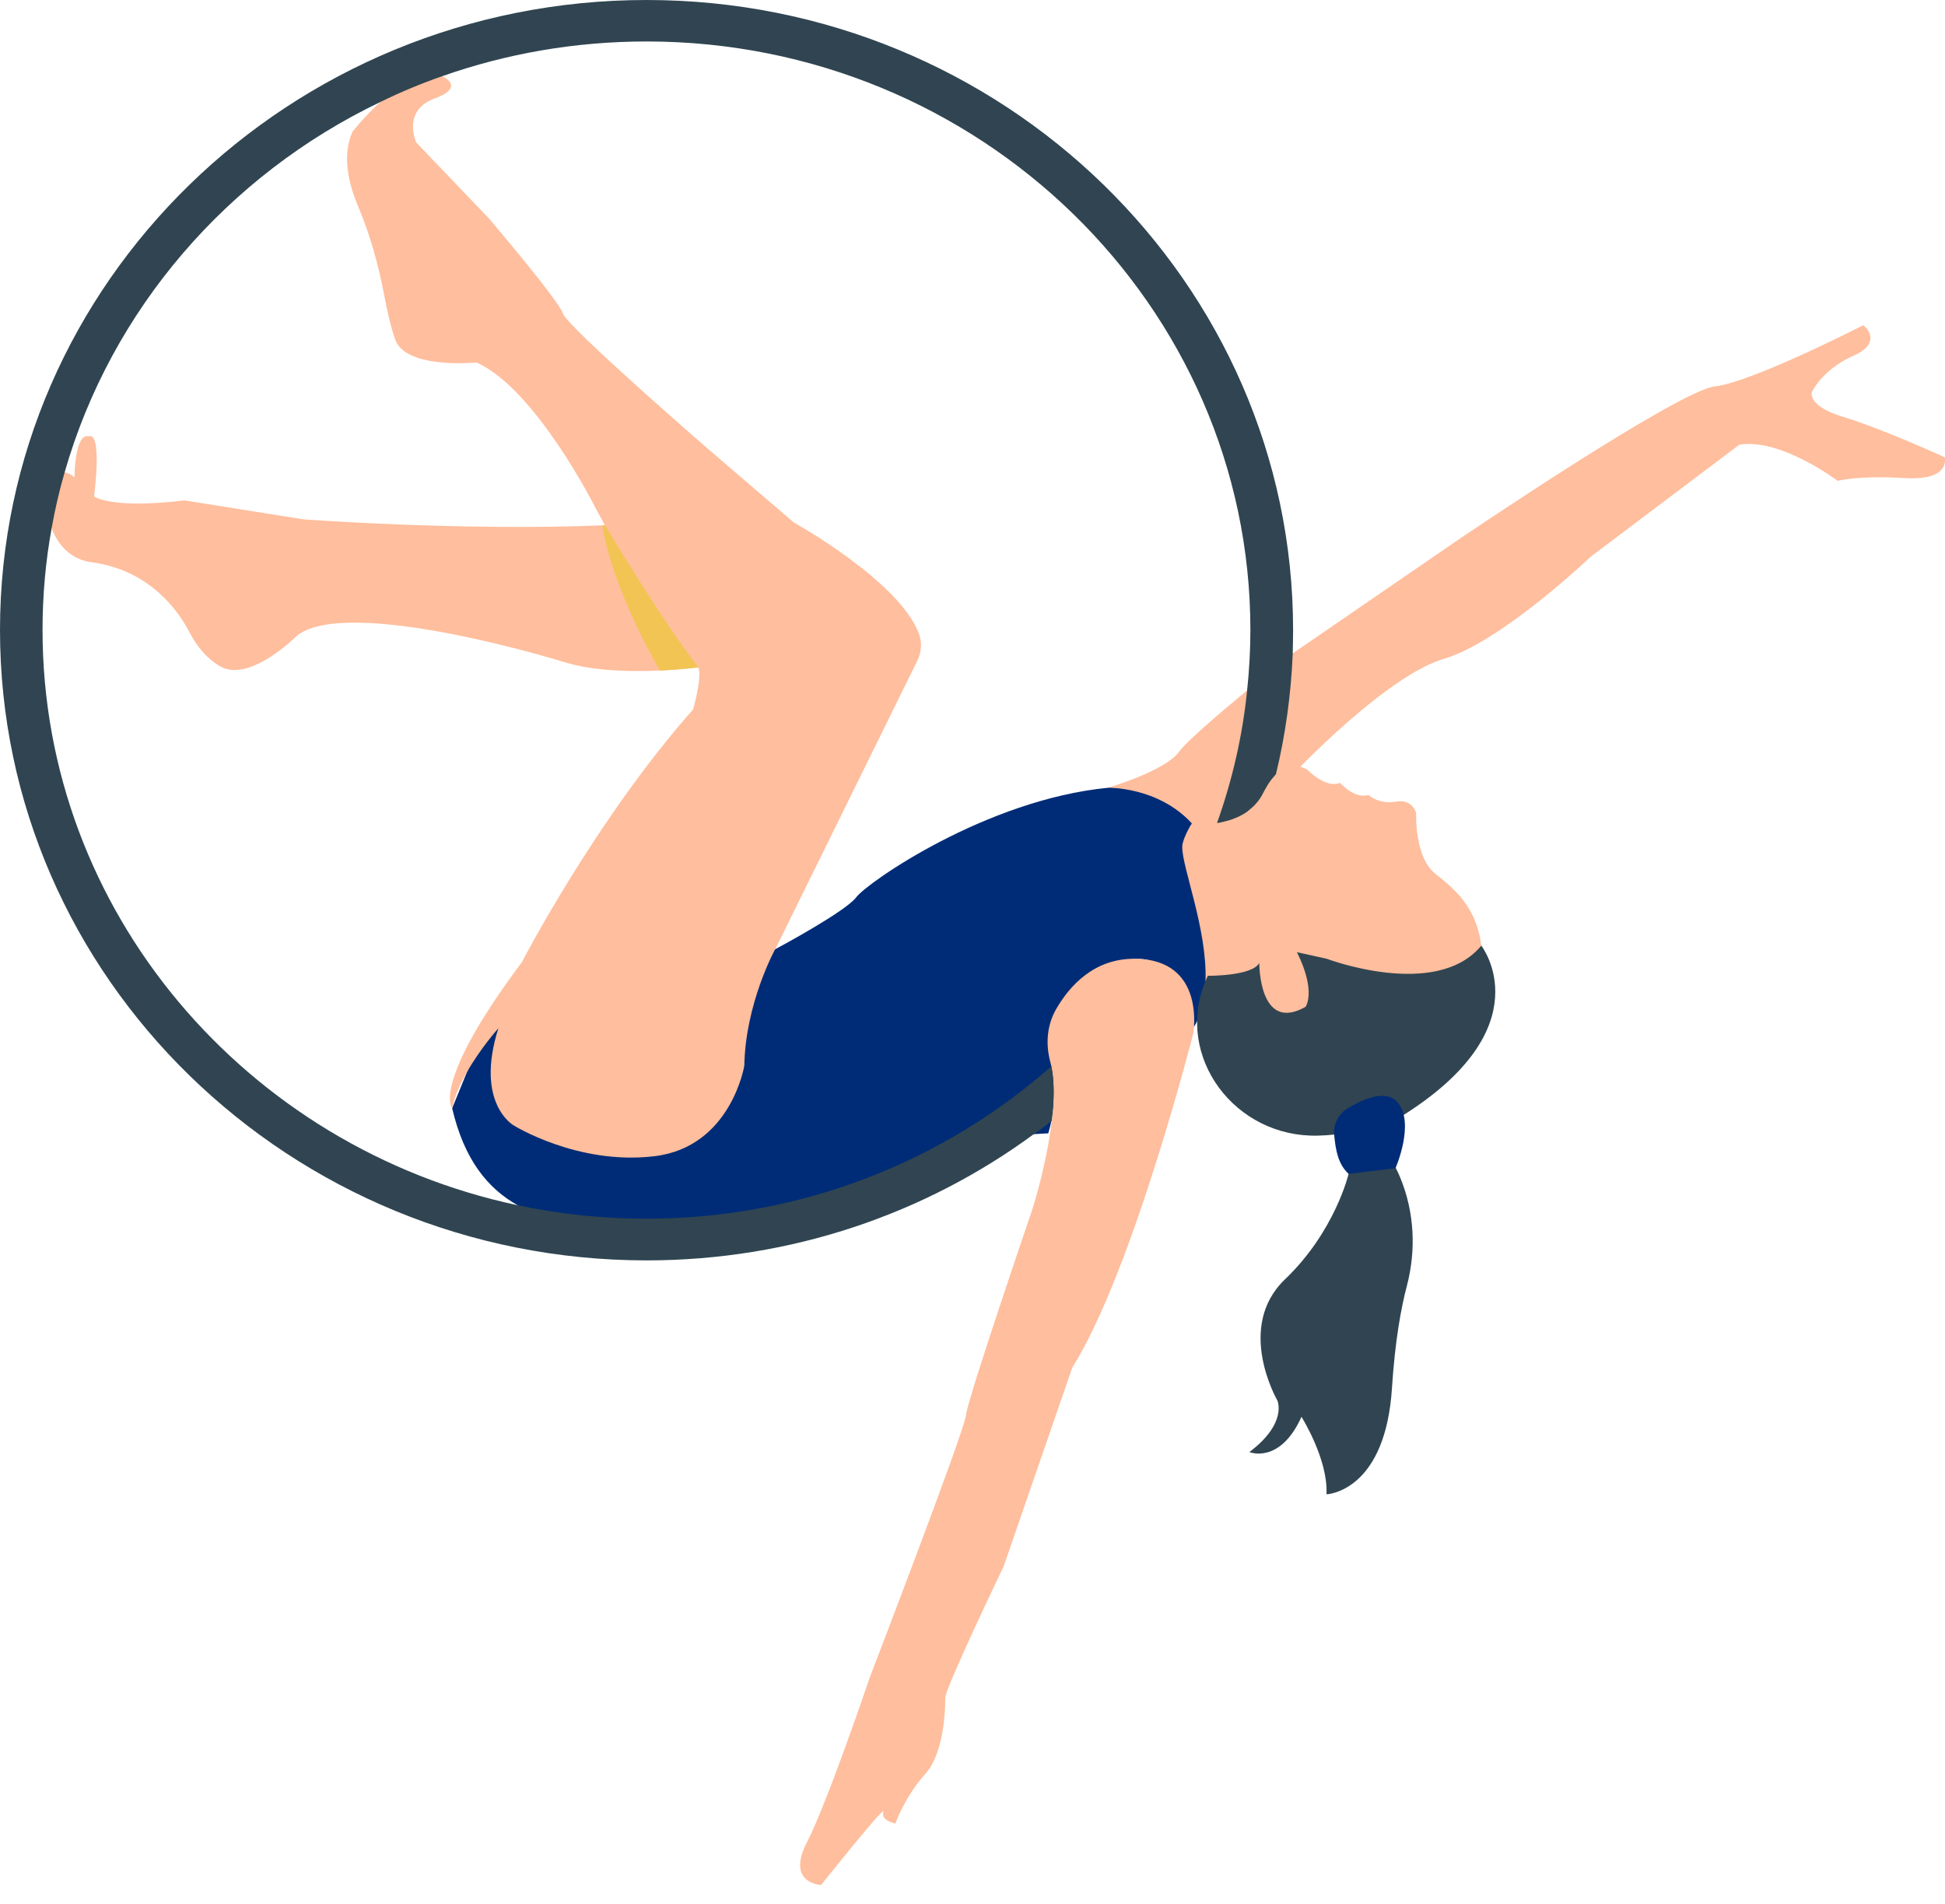 <svg width="47" height="46" viewBox="0 0 47 46" fill="none" xmlns="http://www.w3.org/2000/svg">
<path d="M32.588 28.363C32.588 28.363 32.262 29.753 31.052 30.91C29.841 32.067 30.866 33.836 30.866 33.836C30.866 33.836 31.122 34.381 30.191 35.084C30.191 35.084 30.926 35.39 31.45 34.233C31.45 34.233 32.093 35.255 32.054 36.093C32.053 36.099 32.059 36.105 32.066 36.104C32.207 36.092 33.482 35.919 33.636 33.541C33.71 32.39 33.858 31.594 33.996 31.07C34.224 30.203 34.179 29.285 33.837 28.455C33.699 28.12 33.536 27.861 33.356 27.824C32.798 27.711 32.588 28.363 32.588 28.363Z" fill="#304551"/>
<path d="M26.77 19.033C26.77 19.033 28.144 18.636 28.488 18.166C28.833 17.696 31.245 15.782 31.245 15.782L35.207 13.062C35.207 13.062 40.547 9.436 41.443 9.335C42.339 9.234 45.027 7.857 45.027 7.857C45.027 7.857 45.544 8.26 44.785 8.596C44.028 8.932 43.786 9.469 43.786 9.469C43.786 9.469 43.648 9.805 44.544 10.074C45.44 10.342 46.991 11.047 46.991 11.047C46.991 11.047 47.163 11.618 46.026 11.551C44.889 11.484 44.407 11.618 44.407 11.618C44.407 11.618 43.028 10.577 42.029 10.745L38.446 13.445C38.446 13.445 36.275 15.513 34.897 15.916C33.519 16.319 31.348 18.603 31.348 18.603L29.591 20.349H28.282L26.77 19.033Z" fill="#FFBE9D"/>
<path d="M28.799 19.894C28.799 19.894 30.076 20.087 30.542 19.13C31.008 18.174 31.597 18.604 31.597 18.604C31.597 18.604 32.038 19.059 32.382 18.915C32.382 18.915 32.725 19.311 33.069 19.209C33.069 19.209 33.314 19.441 33.731 19.369C34.148 19.298 34.222 19.656 34.222 19.656C34.222 19.656 34.173 20.708 34.688 21.115C35.203 21.521 35.841 22.047 35.816 23.291C35.792 24.534 33.903 25.849 33.903 25.849L30.272 25.251L29.078 24.159L27.892 21.234L28.799 19.894Z" fill="#FFBE9D"/>
<path d="M29.131 23.703C29.131 23.862 29.112 24.021 29.084 24.166C29.052 24.342 29.001 24.51 28.931 24.664C28.908 24.714 28.88 24.764 28.852 24.814C28.852 24.814 28.852 24.809 28.852 24.805C28.828 24.678 28.587 23.372 27.721 23.191C27.698 23.182 27.67 23.177 27.642 23.177C27.601 23.173 27.559 23.169 27.512 23.169C27.508 23.169 27.508 23.164 27.503 23.169C27.382 23.169 27.242 23.191 27.098 23.241C26.735 23.363 26.438 23.544 26.187 23.753C25.554 24.284 25.298 25.118 25.447 25.915C25.494 26.174 25.508 26.509 25.433 26.917C25.433 26.931 25.433 26.949 25.424 26.962C25.424 27.003 25.415 27.044 25.405 27.09C25.387 27.185 25.359 27.28 25.331 27.384C25.331 27.384 25.187 27.389 24.987 27.402C24.987 27.402 24.987 27.407 24.982 27.402C24.647 27.42 24.163 27.465 23.959 27.547C23.628 27.674 20.917 28.853 20.917 28.853C20.917 28.853 17.842 30.222 15.912 29.873C14.782 29.669 13.507 29.678 12.507 29.12C11.796 28.721 11.219 28.032 10.926 26.777L11.284 25.902L11.656 24.995L13.884 22.67L15.321 23.368L18.731 22.937L18.735 22.933C18.833 22.883 20.433 22.021 20.689 21.681C20.949 21.328 23.828 19.32 26.773 19.034C26.773 19.034 27.982 19.002 28.801 19.895C28.801 19.895 28.787 19.918 28.763 19.954C28.712 20.045 28.624 20.208 28.587 20.349C28.573 20.39 28.568 20.43 28.568 20.467C28.568 20.974 29.173 22.448 29.131 23.703Z" fill="#002C77"/>
<path d="M22.168 15.961L18.735 22.933L18.73 22.937C18.73 22.937 18.014 24.234 17.986 25.748C17.986 25.748 17.665 27.719 15.805 27.937C13.949 28.155 12.409 27.189 12.409 27.189C12.409 27.189 11.47 26.659 12.042 24.846C12.042 24.846 11.614 25.322 11.284 25.902C11.121 26.183 10.982 26.491 10.926 26.777C10.926 26.777 10.405 26.196 12.609 23.25C12.609 23.25 14.396 19.796 16.749 17.14C16.749 17.14 16.972 16.364 16.875 16.124C16.875 16.124 16.489 16.178 15.944 16.201C15.27 16.233 14.354 16.219 13.651 16.002C13.651 16.002 8.447 14.383 7.181 15.354C7.181 15.354 6.042 16.509 5.321 16.101C4.963 15.893 4.726 15.562 4.581 15.281C4.219 14.588 3.633 14.021 2.884 13.749C2.679 13.676 2.46 13.617 2.223 13.586C1.698 13.518 1.409 13.168 1.246 12.765C1 12.158 1.056 11.437 1.056 11.437C1.056 11.437 1.307 11.342 1.563 11.41C1.646 11.428 1.726 11.469 1.8 11.532C1.8 11.532 1.8 10.449 2.149 10.544C2.149 10.544 2.47 10.326 2.274 11.995C2.274 11.995 2.693 12.307 4.456 12.09L7.33 12.548C7.33 12.548 11.149 12.833 14.554 12.693H14.619L14.572 12.611L14.535 12.539L14.526 12.52L14.396 12.285C14.396 12.285 12.958 9.406 11.516 8.758C11.516 8.758 9.833 8.926 9.558 8.223C9.456 7.951 9.354 7.516 9.274 7.081C9.135 6.36 8.935 5.648 8.647 4.968C8.428 4.452 8.256 3.758 8.521 3.178C8.521 3.178 8.805 2.815 9.195 2.462C9.637 2.054 10.214 1.655 10.651 1.822C10.651 1.822 10.665 1.827 10.688 1.841C10.819 1.904 11.177 2.135 10.502 2.38C9.707 2.67 10.056 3.441 10.056 3.441L11.814 5.277C11.814 5.277 13.502 7.258 13.6 7.57C13.698 7.888 17.07 10.812 17.07 10.812L19.177 12.62C19.177 12.62 21.758 14.053 22.21 15.326C22.284 15.535 22.265 15.761 22.168 15.961Z" fill="#FFBE9D"/>
<path d="M35.795 22.848C35.795 22.848 37.337 24.823 33.832 26.993C33.832 26.993 32.943 27.413 31.845 27.439C29.838 27.488 28.381 25.533 29.125 23.716C29.143 23.67 29.163 23.624 29.185 23.577C29.185 23.577 30.265 23.587 30.43 23.265C30.43 23.265 30.415 24.97 31.549 24.326C31.549 24.326 31.815 23.961 31.34 23.006L32.059 23.165C32.059 23.165 34.706 24.168 35.795 22.848Z" fill="#304551"/>
<path d="M32.24 27.421C32.276 27.791 32.33 28.12 32.588 28.363L33.721 28.226C33.721 28.226 34.201 27.136 33.771 26.633C33.492 26.306 32.93 26.559 32.57 26.776C32.343 26.913 32.215 27.162 32.24 27.421Z" fill="#002C77"/>
<path d="M25.38 25.657C25.264 25.227 25.298 24.768 25.522 24.38C25.852 23.81 26.442 23.159 27.42 23.165C29.157 23.175 28.834 24.974 28.834 24.974C28.834 24.974 27.372 30.72 25.91 33.046L24.254 37.843C24.254 37.843 22.841 40.787 22.841 41.024C22.841 41.024 22.871 42.291 22.363 42.857C21.855 43.423 21.637 44.059 21.637 44.059C21.637 44.059 21.274 43.989 21.347 43.776C21.419 43.564 19.841 45.545 19.841 45.545C19.841 45.545 18.988 45.51 19.496 44.519C20.004 43.529 21.02 40.522 21.02 40.522C21.02 40.522 23.306 34.58 23.343 34.191C23.379 33.802 24.94 29.239 24.94 29.239C24.94 29.239 25.706 26.872 25.38 25.657Z" fill="#FFBE9D"/>
<path d="M31.247 15.222C31.247 15.412 31.242 15.602 31.238 15.793C31.196 16.79 31.061 17.765 30.833 18.703V18.708C30.819 18.721 30.801 18.739 30.787 18.758C30.75 18.798 30.717 18.844 30.68 18.894C30.657 18.925 30.633 18.962 30.615 18.998C30.591 19.039 30.563 19.084 30.54 19.129C30.512 19.188 30.48 19.243 30.447 19.293C30.377 19.397 30.294 19.483 30.205 19.555C30.187 19.574 30.163 19.587 30.145 19.605C30.07 19.66 29.991 19.705 29.908 19.741C29.88 19.755 29.856 19.764 29.828 19.773C29.782 19.796 29.735 19.809 29.689 19.823C29.628 19.841 29.573 19.854 29.512 19.868C29.475 19.877 29.442 19.882 29.41 19.886V19.882C29.773 18.862 30.024 17.792 30.136 16.681C30.187 16.201 30.215 15.716 30.215 15.222C30.215 7.384 23.67 1.002 15.624 1.002C13.893 1.002 12.233 1.297 10.689 1.84C10.177 2.017 9.679 2.226 9.196 2.462C5.502 4.229 2.688 7.479 1.563 11.409C1.433 11.854 1.33 12.303 1.247 12.765C1.102 13.563 1.028 14.383 1.028 15.222C1.028 22.026 5.954 27.728 12.507 29.12C13.512 29.333 14.554 29.446 15.624 29.446C19.382 29.446 22.814 28.05 25.405 25.765C25.424 25.856 25.438 25.951 25.447 26.047V26.074C25.456 26.169 25.461 26.269 25.461 26.373C25.461 26.373 25.461 26.378 25.461 26.382C25.461 26.491 25.456 26.604 25.447 26.722V26.74C25.442 26.813 25.433 26.885 25.424 26.962C25.424 27.003 25.419 27.039 25.415 27.08C25.41 27.085 25.41 27.085 25.405 27.089C25.27 27.194 25.131 27.302 24.987 27.402C24.987 27.402 24.987 27.407 24.982 27.402C22.373 29.32 19.131 30.453 15.624 30.453C7.005 30.453 0 23.622 0 15.222C0 6.827 7.005 0 15.624 0C24.238 0 31.247 6.827 31.247 15.222Z" fill="#304551"/>
<path d="M16.875 16.124C16.875 16.124 16.489 16.178 15.944 16.201C15.652 15.689 14.758 14.025 14.554 12.692H14.619C14.875 13.114 16.028 15.031 16.875 16.124Z" fill="#F2C453"/>
</svg>
